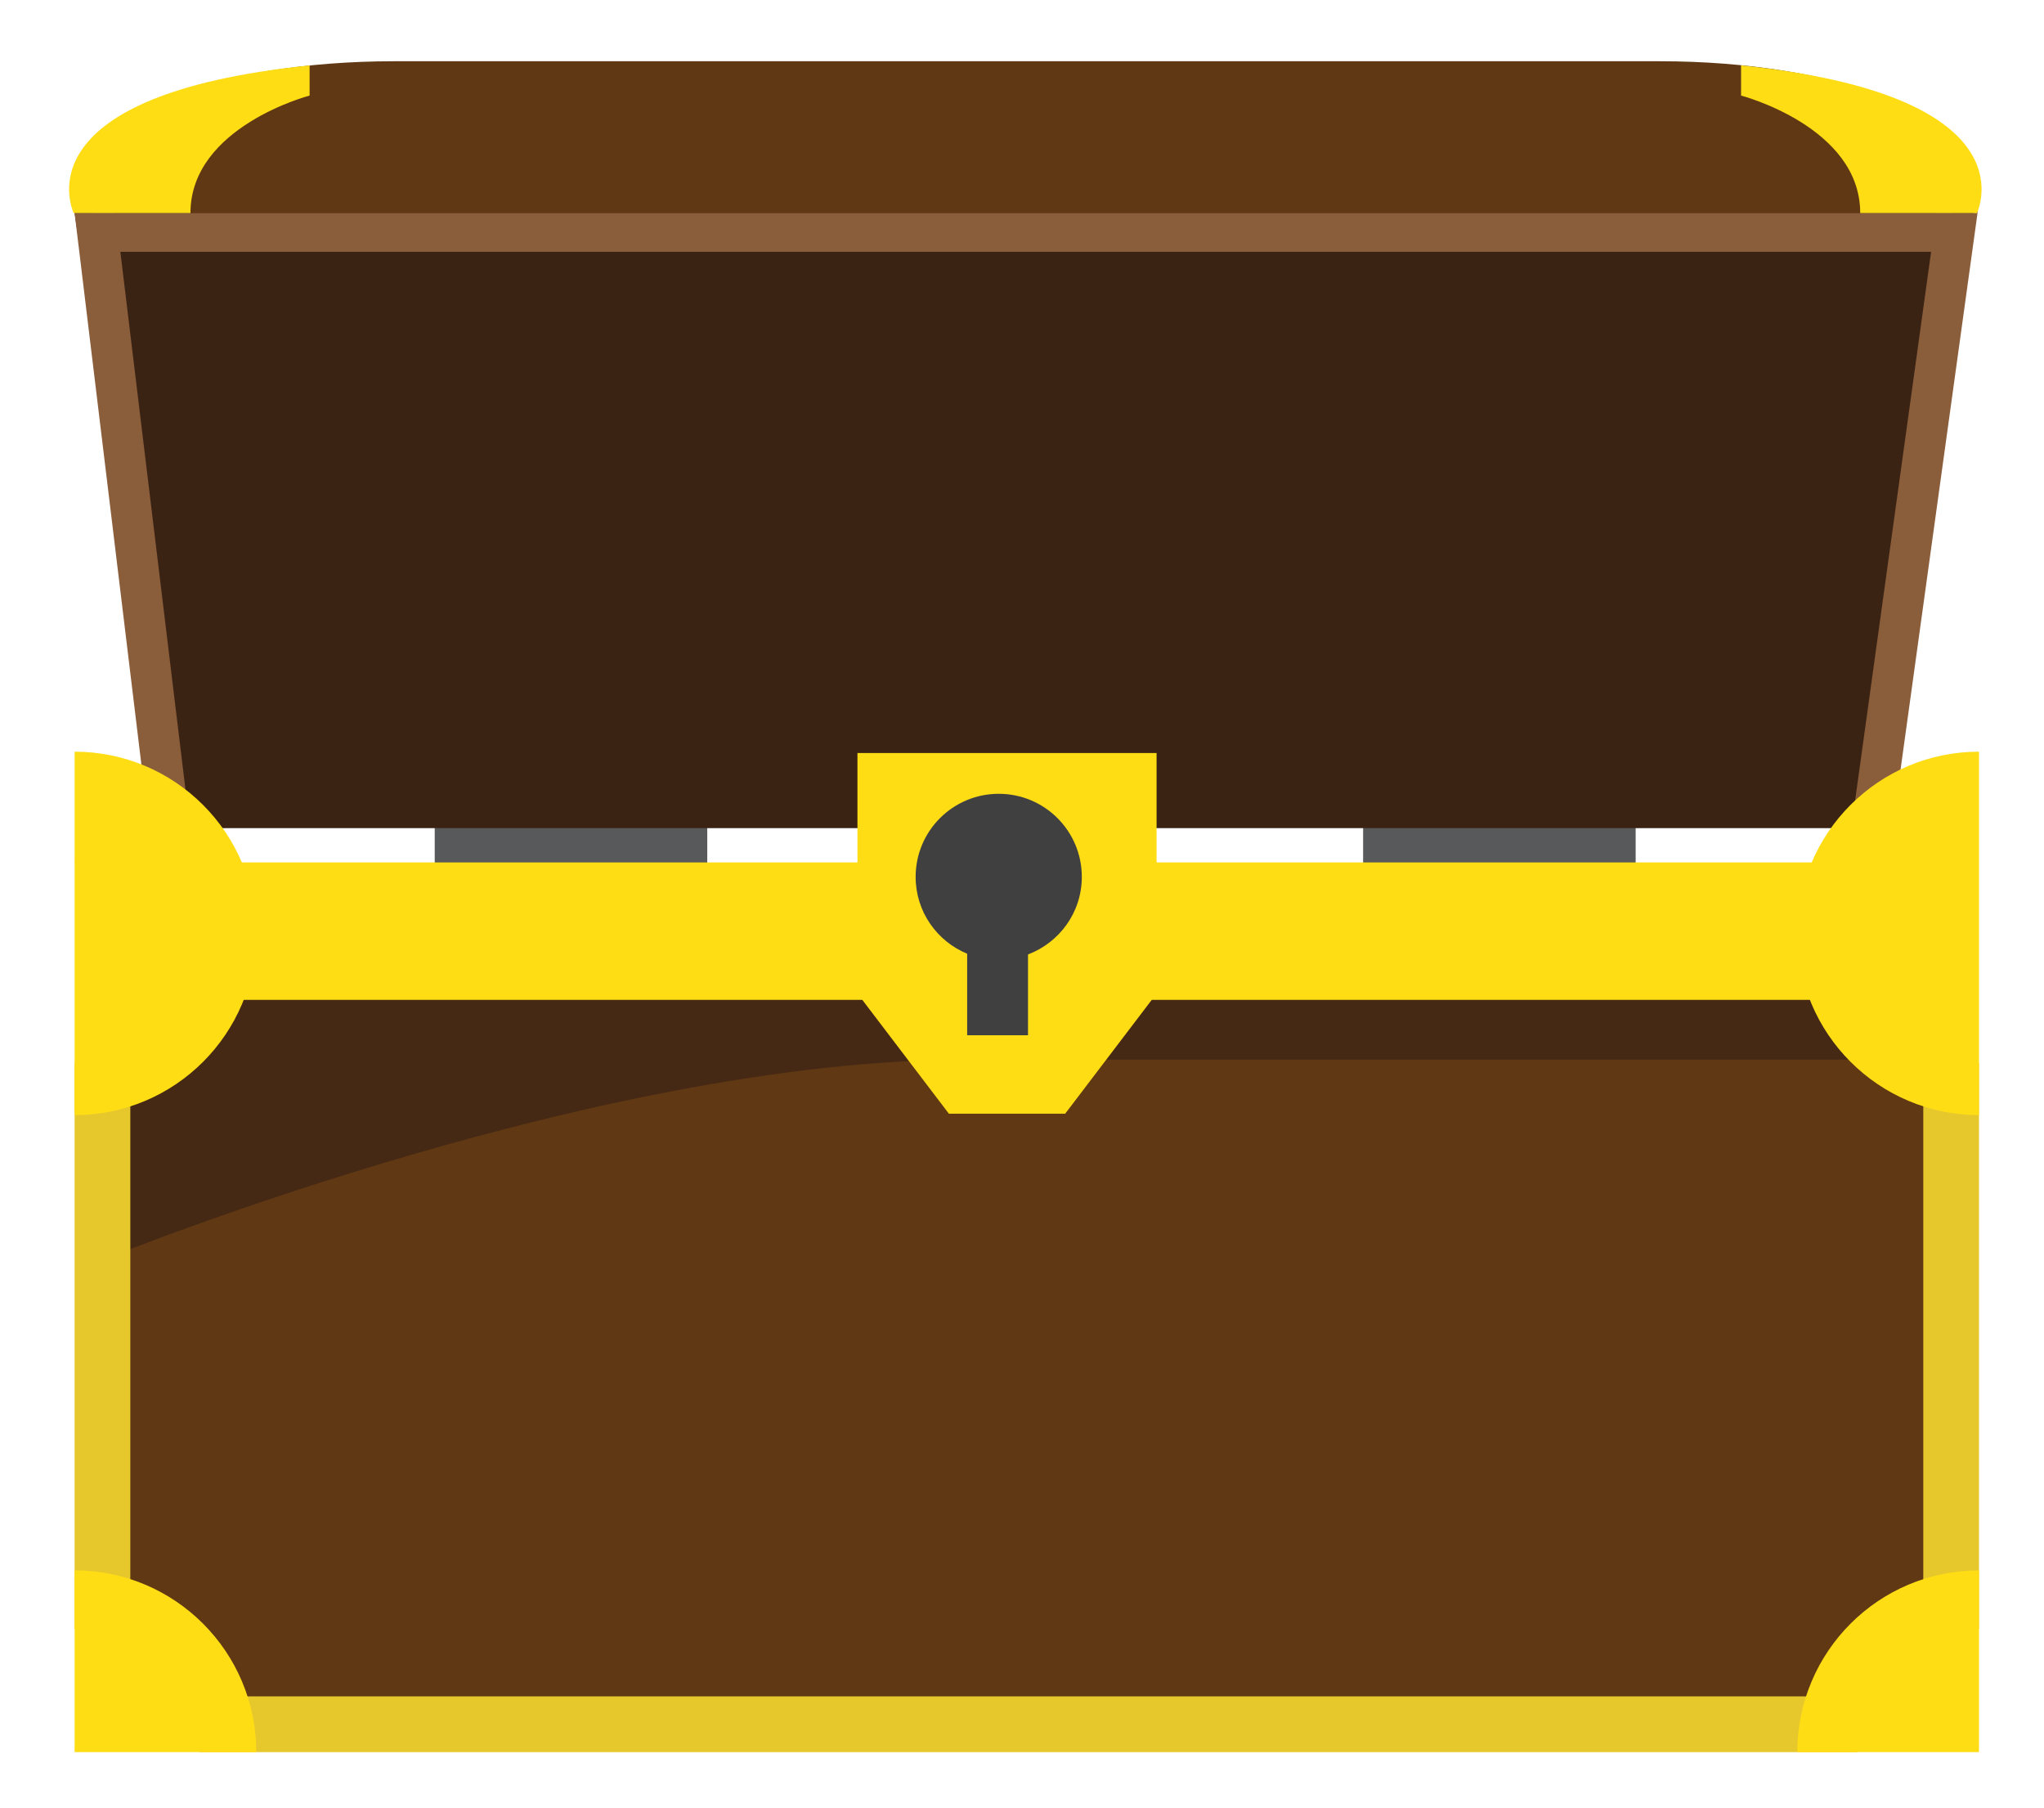 <?xml version="1.0" encoding="utf-8"?>
<!-- Generator: Adobe Illustrator 16.0.3, SVG Export Plug-In . SVG Version: 6.00 Build 0)  -->
<!DOCTYPE svg PUBLIC "-//W3C//DTD SVG 1.1//EN" "http://www.w3.org/Graphics/SVG/1.1/DTD/svg11.dtd">
<svg version="1.1" id="Layer_1" xmlns="http://www.w3.org/2000/svg" xmlns:xlink="http://www.w3.org/1999/xlink" x="0px" y="0px"
	 width="76.875px" height="68px" viewBox="17.375 -51.75 76.875 68" enable-background="new 17.375 -51.75 76.875 68"
	 xml:space="preserve">
<g>
	<rect x="33.725" y="-21.281" fill="#58595B" width="10.25" height="2.834"/>
	<rect x="68.642" y="-21.281" fill="#58595B" width="10.25" height="2.834"/>
	<path fill="#3B2314" d="M55.894-44.904c0,0-26.169-8.039-35.713,1.166l3.417,23.129h32.296h32.494l3.219-23.129
		C82.063-52.943,55.894-44.904,55.894-44.904z"/>
	<path fill="#603813" d="M91.75-43.738l0.057-1.143c0-2.521-5.374-4.566-12.001-4.566H32.181c-6.627,0-12,2.045-12,4.566v1.143
		H91.75z"/>
	<polygon fill="#8A5D3B" points="24.37,-21.9 22.826,-21.9 20.181,-43.738 21.725,-43.738 	"/>
	<polygon fill="#8A5D3B" points="88.77,-22.197 87.095,-21.281 90.206,-43.738 91.75,-43.738 	"/>
	<rect x="20.47" y="-16.652" fill="#603813" width="70.922" height="30.352"/>
	<path opacity="0.7" fill="#3B2314" d="M20.47-4.068c0,0,19.047-7.916,33.486-7.834h35.185v-4.75H20.47V-4.068z"/>
	<polygon fill="#FFDD15" points="91.75,-19.318 20.181,-19.318 21.741,-14.15 89.96,-14.15 	"/>
	<polygon fill="#FFDD15" points="56.749,-23.434 55.249,-23.434 53.749,-23.434 49.624,-23.434 49.624,-14.391 53.062,-9.871 
		55.249,-9.871 57.437,-9.871 60.874,-14.391 60.874,-23.434 	"/>
	<path fill="#404041" d="M58.062-18.775c0-1.727-1.398-3.125-3.125-3.125c-1.725,0-3.125,1.398-3.125,3.125
		c0,1.305,0.801,2.42,1.938,2.889v3.066h2.289v-3.039C57.218-16.305,58.062-17.438,58.062-18.775z"/>
	<rect x="20.892" y="-43.738" fill="#8A5D3B" width="69.917" height="1.457"/>
	<path fill="#FFDD15" d="M20.142-43.738c-0.082-0.232-1.926-4.443,8.877-5.553v1.135c0,0-4.481,1.168-4.481,4.418H20.142z"/>
	<path fill="#FFDD15" d="M91.734-43.738c0.082-0.232,1.926-4.443-8.877-5.553v1.135c0,0,4.481,1.168,4.481,4.418H91.734z"/>
	<rect x="20.181" y="-11.781" fill="#E7C82C" width="2.095" height="21.293"/>
	<rect x="89.71" y="-11.781" fill="#E7C82C" width="2.095" height="21.293"/>
	<path fill="#FFDD15" d="M84.972-16.652L84.972-16.652c0,3.773,3.06,6.832,6.833,6.834v-6.834l0,0v-6.832
		C88.031-23.484,84.974-20.426,84.972-16.652z"/>
	<path fill="#FFDD15" d="M27.015-16.65h-0.002c0-3.773-3.059-6.832-6.832-6.834v6.834l0,0v6.832
		C23.954-9.818,27.013-12.877,27.015-16.65z"/>
	<rect x="24.89" y="12.041" fill="#E7C82C" width="62.336" height="2.096"/>
	<path fill="#FFDD15" d="M20.181,14.137h6.832c0-3.773-3.059-6.832-6.832-6.834V14.137z"/>
	<path fill="#FFDD15" d="M91.805,14.137V7.305c-3.773,0-6.831,3.059-6.833,6.832H91.805z"/>
</g>
</svg>
